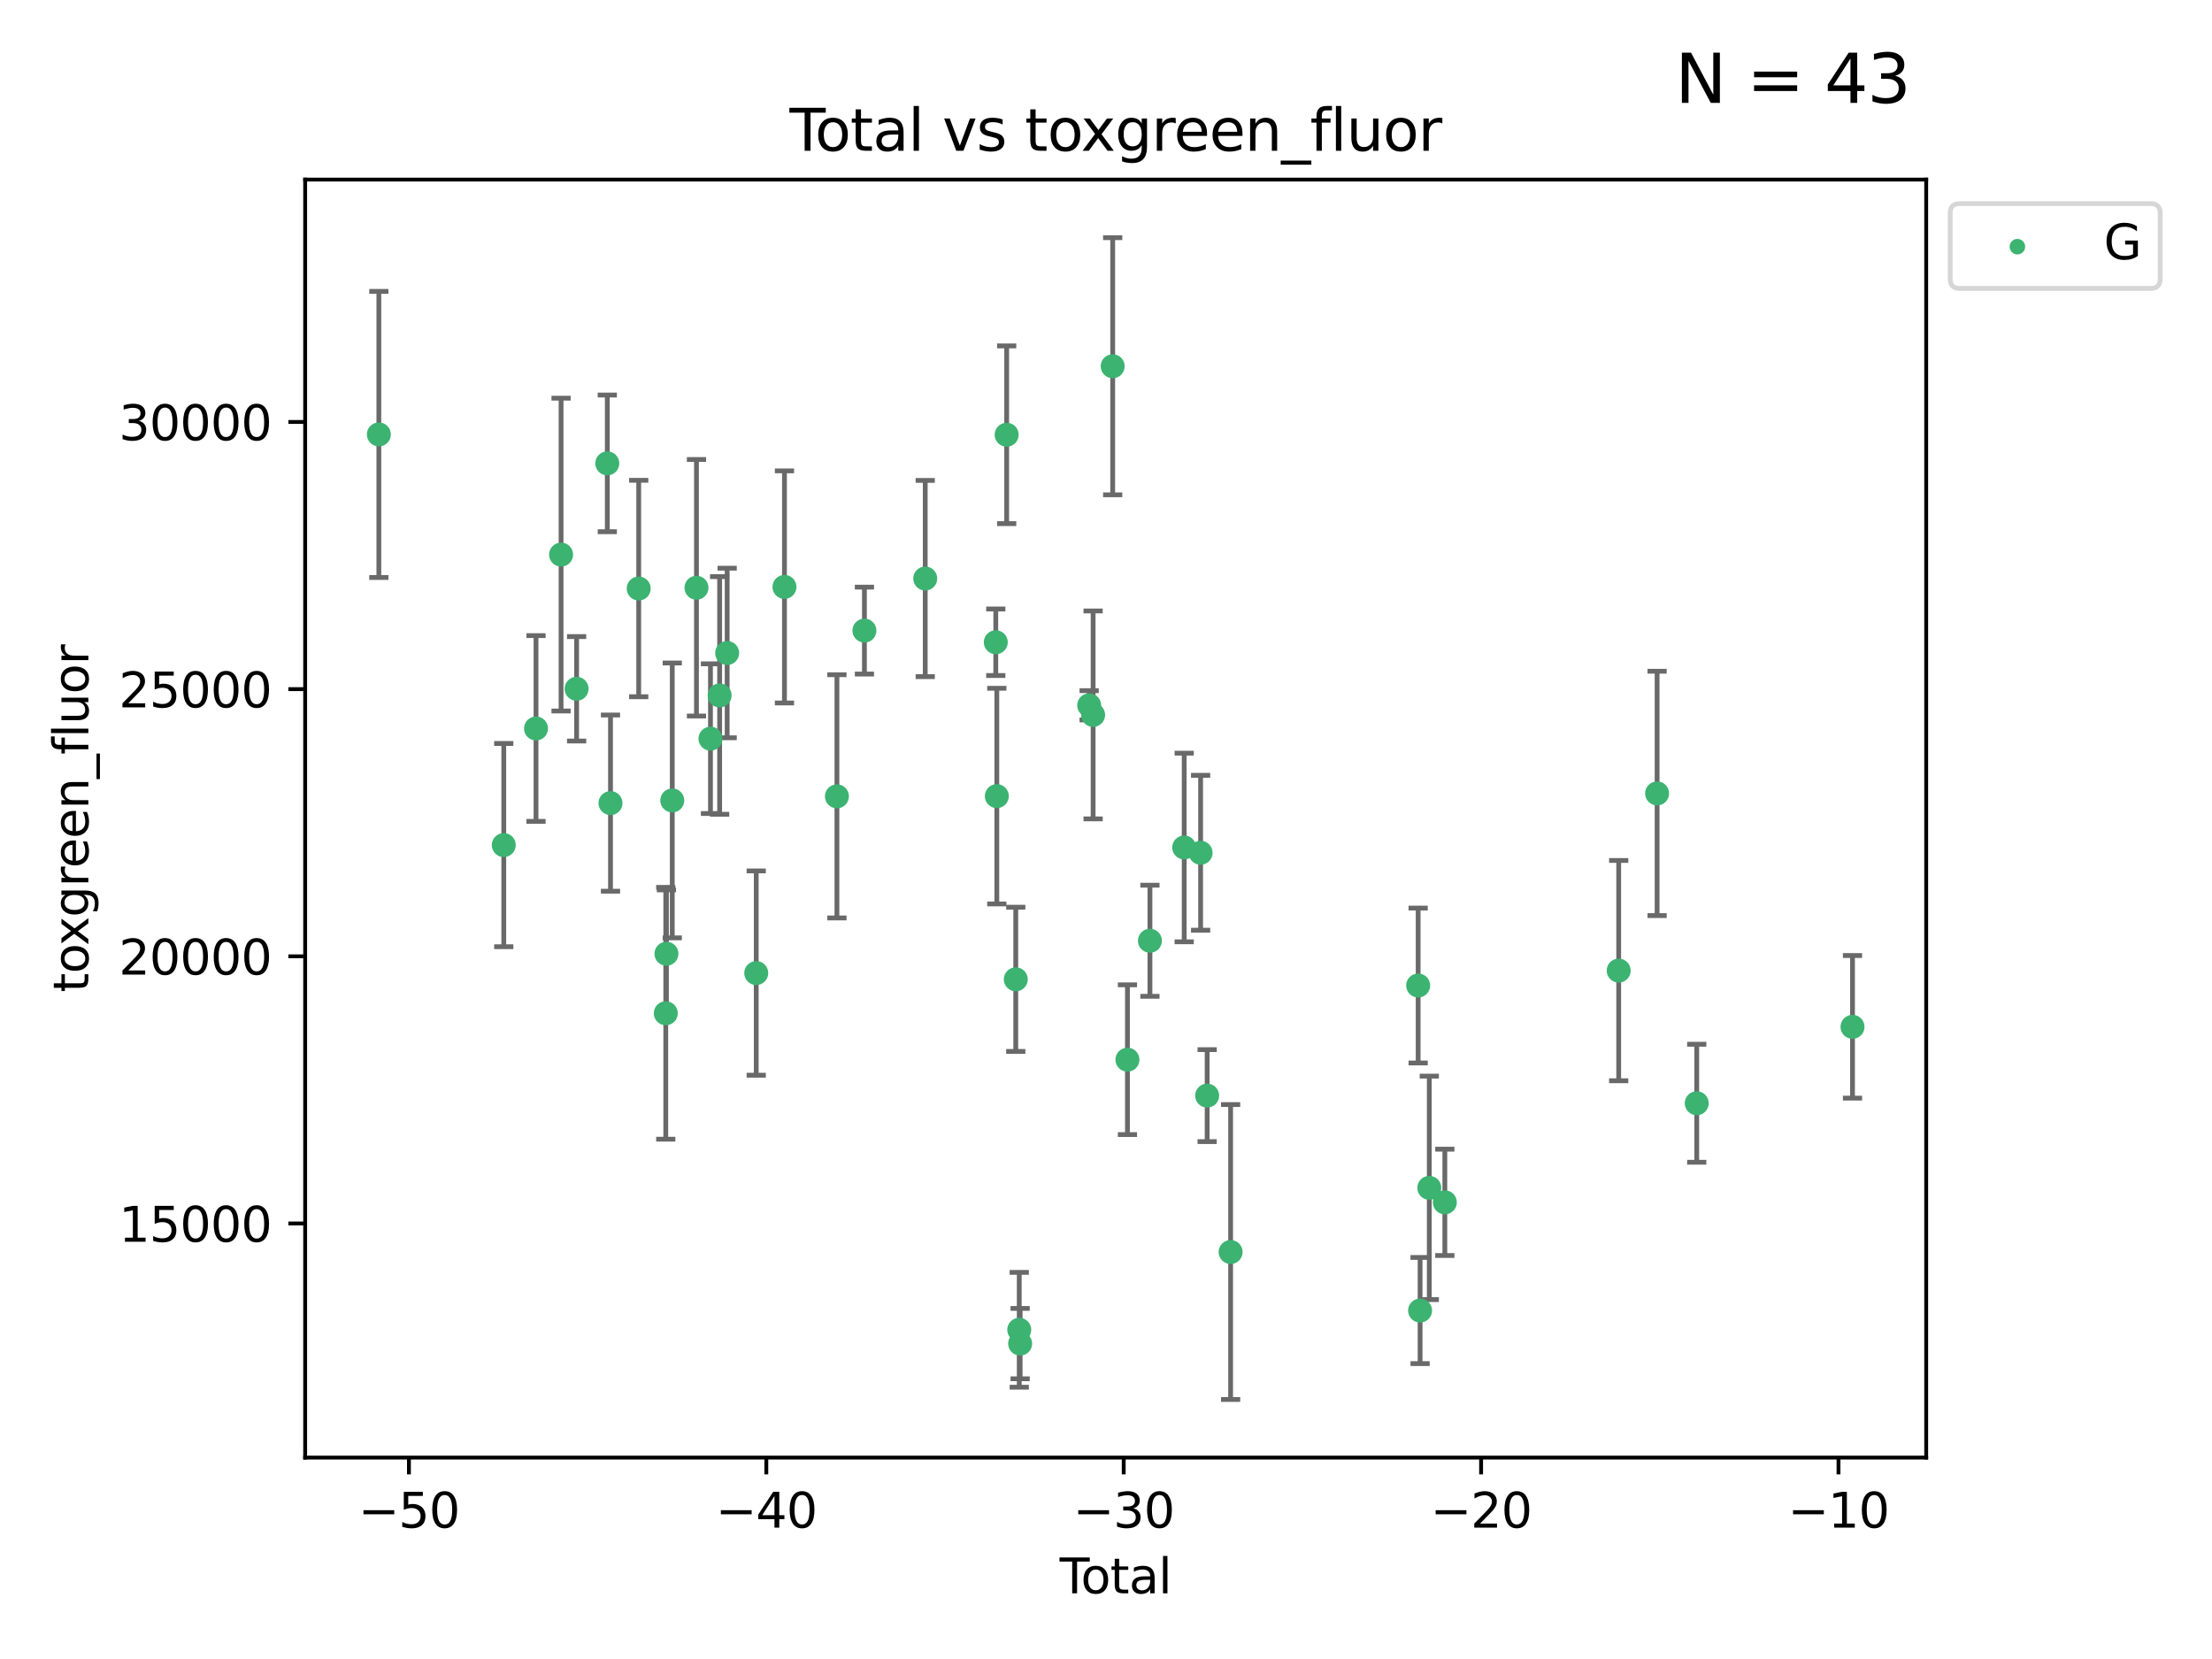 <?xml version="1.0" encoding="utf-8" standalone="no"?>
<!DOCTYPE svg PUBLIC "-//W3C//DTD SVG 1.1//EN"
  "http://www.w3.org/Graphics/SVG/1.1/DTD/svg11.dtd">
<svg xmlns:xlink="http://www.w3.org/1999/xlink" width="460.8pt" height="345.6pt" viewBox="0 0 460.8 345.6" xmlns="http://www.w3.org/2000/svg" version="1.1">
 <defs>
  <style type="text/css">*{stroke-linejoin: round; stroke-linecap: butt}</style>
 </defs>
 <g id="figure_1">
  <g id="patch_1">
   <path d="M 0 345.6 
L 460.8 345.6 
L 460.8 0 
L 0 0 
z
" style="fill: #ffffff"/>
  </g>
  <g id="axes_1">
   <g id="patch_2">
    <path d="M 63.571 303.64 
L 401.26 303.64 
L 401.26 37.411 
L 63.571 37.411 
z
" style="fill: #ffffff"/>
   </g>
   <g id="PathCollection_1">
    <defs>
     <path id="m1af7cd1f20" d="M 0 1.118 
C 0.297 1.118 0.581 1 0.791 0.791 
C 1 0.581 1.118 0.297 1.118 0 
C 1.118 -0.297 1 -0.581 0.791 -0.791 
C 0.581 -1 0.297 -1.118 0 -1.118 
C -0.297 -1.118 -0.581 -1 -0.791 -0.791 
C -1 -0.581 -1.118 -0.297 -1.118 0 
C -1.118 0.297 -1 0.581 -0.791 0.791 
C -0.581 1 -0.297 1.118 0 1.118 
z
" style="stroke: #3cb371"/>
    </defs>
    <g clip-path="url(#p47cd950142)">
     <use xlink:href="#m1af7cd1f20" x="78.921" y="90.499" style="fill: #3cb371; stroke: #3cb371"/>
     <use xlink:href="#m1af7cd1f20" x="104.945" y="176.046" style="fill: #3cb371; stroke: #3cb371"/>
     <use xlink:href="#m1af7cd1f20" x="111.661" y="151.756" style="fill: #3cb371; stroke: #3cb371"/>
     <use xlink:href="#m1af7cd1f20" x="116.882" y="115.534" style="fill: #3cb371; stroke: #3cb371"/>
     <use xlink:href="#m1af7cd1f20" x="120.118" y="143.488" style="fill: #3cb371; stroke: #3cb371"/>
     <use xlink:href="#m1af7cd1f20" x="126.511" y="96.529" style="fill: #3cb371; stroke: #3cb371"/>
     <use xlink:href="#m1af7cd1f20" x="127.177" y="167.302" style="fill: #3cb371; stroke: #3cb371"/>
     <use xlink:href="#m1af7cd1f20" x="133.054" y="122.6" style="fill: #3cb371; stroke: #3cb371"/>
     <use xlink:href="#m1af7cd1f20" x="138.693" y="211.08" style="fill: #3cb371; stroke: #3cb371"/>
     <use xlink:href="#m1af7cd1f20" x="138.83" y="198.682" style="fill: #3cb371; stroke: #3cb371"/>
     <use xlink:href="#m1af7cd1f20" x="140.045" y="166.744" style="fill: #3cb371; stroke: #3cb371"/>
     <use xlink:href="#m1af7cd1f20" x="145.087" y="122.439" style="fill: #3cb371; stroke: #3cb371"/>
     <use xlink:href="#m1af7cd1f20" x="148.005" y="153.878" style="fill: #3cb371; stroke: #3cb371"/>
     <use xlink:href="#m1af7cd1f20" x="149.915" y="144.873" style="fill: #3cb371; stroke: #3cb371"/>
     <use xlink:href="#m1af7cd1f20" x="151.481" y="136.031" style="fill: #3cb371; stroke: #3cb371"/>
     <use xlink:href="#m1af7cd1f20" x="157.537" y="202.706" style="fill: #3cb371; stroke: #3cb371"/>
     <use xlink:href="#m1af7cd1f20" x="163.418" y="122.265" style="fill: #3cb371; stroke: #3cb371"/>
     <use xlink:href="#m1af7cd1f20" x="174.347" y="165.891" style="fill: #3cb371; stroke: #3cb371"/>
     <use xlink:href="#m1af7cd1f20" x="180.076" y="131.364" style="fill: #3cb371; stroke: #3cb371"/>
     <use xlink:href="#m1af7cd1f20" x="192.744" y="120.518" style="fill: #3cb371; stroke: #3cb371"/>
     <use xlink:href="#m1af7cd1f20" x="207.44" y="133.793" style="fill: #3cb371; stroke: #3cb371"/>
     <use xlink:href="#m1af7cd1f20" x="207.655" y="165.847" style="fill: #3cb371; stroke: #3cb371"/>
     <use xlink:href="#m1af7cd1f20" x="209.708" y="90.567" style="fill: #3cb371; stroke: #3cb371"/>
     <use xlink:href="#m1af7cd1f20" x="211.603" y="204.011" style="fill: #3cb371; stroke: #3cb371"/>
     <use xlink:href="#m1af7cd1f20" x="212.327" y="277.019" style="fill: #3cb371; stroke: #3cb371"/>
     <use xlink:href="#m1af7cd1f20" x="212.514" y="279.898" style="fill: #3cb371; stroke: #3cb371"/>
     <use xlink:href="#m1af7cd1f20" x="226.894" y="146.93" style="fill: #3cb371; stroke: #3cb371"/>
     <use xlink:href="#m1af7cd1f20" x="227.715" y="148.929" style="fill: #3cb371; stroke: #3cb371"/>
     <use xlink:href="#m1af7cd1f20" x="231.793" y="76.295" style="fill: #3cb371; stroke: #3cb371"/>
     <use xlink:href="#m1af7cd1f20" x="234.867" y="220.75" style="fill: #3cb371; stroke: #3cb371"/>
     <use xlink:href="#m1af7cd1f20" x="239.552" y="195.975" style="fill: #3cb371; stroke: #3cb371"/>
     <use xlink:href="#m1af7cd1f20" x="246.69" y="176.544" style="fill: #3cb371; stroke: #3cb371"/>
     <use xlink:href="#m1af7cd1f20" x="250.11" y="177.649" style="fill: #3cb371; stroke: #3cb371"/>
     <use xlink:href="#m1af7cd1f20" x="251.47" y="228.238" style="fill: #3cb371; stroke: #3cb371"/>
     <use xlink:href="#m1af7cd1f20" x="256.361" y="260.819" style="fill: #3cb371; stroke: #3cb371"/>
     <use xlink:href="#m1af7cd1f20" x="295.426" y="205.3" style="fill: #3cb371; stroke: #3cb371"/>
     <use xlink:href="#m1af7cd1f20" x="295.83" y="273.008" style="fill: #3cb371; stroke: #3cb371"/>
     <use xlink:href="#m1af7cd1f20" x="297.748" y="247.452" style="fill: #3cb371; stroke: #3cb371"/>
     <use xlink:href="#m1af7cd1f20" x="300.985" y="250.468" style="fill: #3cb371; stroke: #3cb371"/>
     <use xlink:href="#m1af7cd1f20" x="337.204" y="202.195" style="fill: #3cb371; stroke: #3cb371"/>
     <use xlink:href="#m1af7cd1f20" x="345.204" y="165.285" style="fill: #3cb371; stroke: #3cb371"/>
     <use xlink:href="#m1af7cd1f20" x="353.461" y="229.824" style="fill: #3cb371; stroke: #3cb371"/>
     <use xlink:href="#m1af7cd1f20" x="385.911" y="213.907" style="fill: #3cb371; stroke: #3cb371"/>
    </g>
   </g>
   <g id="matplotlib.axis_1">
    <g id="xtick_1">
     <g id="line2d_1">
      <defs>
       <path id="m3479721584" d="M 0 0 
L 0 3.5 
" style="stroke: #000000; stroke-width: 0.8"/>
      </defs>
      <g>
       <use xlink:href="#m3479721584" x="85.187" y="303.64" style="stroke: #000000; stroke-width: 0.8"/>
      </g>
     </g>
     <g id="text_1">
      <!-- −50 -->
      <g transform="translate(74.634 318.238)scale(0.1 -0.1)">
       <defs>
        <path id="DejaVuSans-2212" d="M 678 2272 
L 4684 2272 
L 4684 1741 
L 678 1741 
L 678 2272 
z
" transform="scale(0.016)"/>
        <path id="DejaVuSans-35" d="M 691 4666 
L 3169 4666 
L 3169 4134 
L 1269 4134 
L 1269 2991 
Q 1406 3038 1543 3061 
Q 1681 3084 1819 3084 
Q 2600 3084 3056 2656 
Q 3513 2228 3513 1497 
Q 3513 744 3044 326 
Q 2575 -91 1722 -91 
Q 1428 -91 1123 -41 
Q 819 9 494 109 
L 494 744 
Q 775 591 1075 516 
Q 1375 441 1709 441 
Q 2250 441 2565 725 
Q 2881 1009 2881 1497 
Q 2881 1984 2565 2268 
Q 2250 2553 1709 2553 
Q 1456 2553 1204 2497 
Q 953 2441 691 2322 
L 691 4666 
z
" transform="scale(0.016)"/>
        <path id="DejaVuSans-30" d="M 2034 4250 
Q 1547 4250 1301 3770 
Q 1056 3291 1056 2328 
Q 1056 1369 1301 889 
Q 1547 409 2034 409 
Q 2525 409 2770 889 
Q 3016 1369 3016 2328 
Q 3016 3291 2770 3770 
Q 2525 4250 2034 4250 
z
M 2034 4750 
Q 2819 4750 3233 4129 
Q 3647 3509 3647 2328 
Q 3647 1150 3233 529 
Q 2819 -91 2034 -91 
Q 1250 -91 836 529 
Q 422 1150 422 2328 
Q 422 3509 836 4129 
Q 1250 4750 2034 4750 
z
" transform="scale(0.016)"/>
       </defs>
       <use xlink:href="#DejaVuSans-2212"/>
       <use xlink:href="#DejaVuSans-35" x="83.789"/>
       <use xlink:href="#DejaVuSans-30" x="147.412"/>
      </g>
     </g>
    </g>
    <g id="xtick_2">
     <g id="line2d_2">
      <g>
       <use xlink:href="#m3479721584" x="159.638" y="303.64" style="stroke: #000000; stroke-width: 0.8"/>
      </g>
     </g>
     <g id="text_2">
      <!-- −40 -->
      <g transform="translate(149.086 318.238)scale(0.1 -0.1)">
       <defs>
        <path id="DejaVuSans-34" d="M 2419 4116 
L 825 1625 
L 2419 1625 
L 2419 4116 
z
M 2253 4666 
L 3047 4666 
L 3047 1625 
L 3713 1625 
L 3713 1100 
L 3047 1100 
L 3047 0 
L 2419 0 
L 2419 1100 
L 313 1100 
L 313 1709 
L 2253 4666 
z
" transform="scale(0.016)"/>
       </defs>
       <use xlink:href="#DejaVuSans-2212"/>
       <use xlink:href="#DejaVuSans-34" x="83.789"/>
       <use xlink:href="#DejaVuSans-30" x="147.412"/>
      </g>
     </g>
    </g>
    <g id="xtick_3">
     <g id="line2d_3">
      <g>
       <use xlink:href="#m3479721584" x="234.089" y="303.64" style="stroke: #000000; stroke-width: 0.8"/>
      </g>
     </g>
     <g id="text_3">
      <!-- −30 -->
      <g transform="translate(223.537 318.238)scale(0.1 -0.1)">
       <defs>
        <path id="DejaVuSans-33" d="M 2597 2516 
Q 3050 2419 3304 2112 
Q 3559 1806 3559 1356 
Q 3559 666 3084 287 
Q 2609 -91 1734 -91 
Q 1441 -91 1130 -33 
Q 819 25 488 141 
L 488 750 
Q 750 597 1062 519 
Q 1375 441 1716 441 
Q 2309 441 2620 675 
Q 2931 909 2931 1356 
Q 2931 1769 2642 2001 
Q 2353 2234 1838 2234 
L 1294 2234 
L 1294 2753 
L 1863 2753 
Q 2328 2753 2575 2939 
Q 2822 3125 2822 3475 
Q 2822 3834 2567 4026 
Q 2313 4219 1838 4219 
Q 1578 4219 1281 4162 
Q 984 4106 628 3988 
L 628 4550 
Q 988 4650 1302 4700 
Q 1616 4750 1894 4750 
Q 2613 4750 3031 4423 
Q 3450 4097 3450 3541 
Q 3450 3153 3228 2886 
Q 3006 2619 2597 2516 
z
" transform="scale(0.016)"/>
       </defs>
       <use xlink:href="#DejaVuSans-2212"/>
       <use xlink:href="#DejaVuSans-33" x="83.789"/>
       <use xlink:href="#DejaVuSans-30" x="147.412"/>
      </g>
     </g>
    </g>
    <g id="xtick_4">
     <g id="line2d_4">
      <g>
       <use xlink:href="#m3479721584" x="308.541" y="303.64" style="stroke: #000000; stroke-width: 0.8"/>
      </g>
     </g>
     <g id="text_4">
      <!-- −20 -->
      <g transform="translate(297.988 318.238)scale(0.1 -0.1)">
       <defs>
        <path id="DejaVuSans-32" d="M 1228 531 
L 3431 531 
L 3431 0 
L 469 0 
L 469 531 
Q 828 903 1448 1529 
Q 2069 2156 2228 2338 
Q 2531 2678 2651 2914 
Q 2772 3150 2772 3378 
Q 2772 3750 2511 3984 
Q 2250 4219 1831 4219 
Q 1534 4219 1204 4116 
Q 875 4013 500 3803 
L 500 4441 
Q 881 4594 1212 4672 
Q 1544 4750 1819 4750 
Q 2544 4750 2975 4387 
Q 3406 4025 3406 3419 
Q 3406 3131 3298 2873 
Q 3191 2616 2906 2266 
Q 2828 2175 2409 1742 
Q 1991 1309 1228 531 
z
" transform="scale(0.016)"/>
       </defs>
       <use xlink:href="#DejaVuSans-2212"/>
       <use xlink:href="#DejaVuSans-32" x="83.789"/>
       <use xlink:href="#DejaVuSans-30" x="147.412"/>
      </g>
     </g>
    </g>
    <g id="xtick_5">
     <g id="line2d_5">
      <g>
       <use xlink:href="#m3479721584" x="382.992" y="303.64" style="stroke: #000000; stroke-width: 0.8"/>
      </g>
     </g>
     <g id="text_5">
      <!-- −10 -->
      <g transform="translate(372.44 318.238)scale(0.1 -0.1)">
       <defs>
        <path id="DejaVuSans-31" d="M 794 531 
L 1825 531 
L 1825 4091 
L 703 3866 
L 703 4441 
L 1819 4666 
L 2450 4666 
L 2450 531 
L 3481 531 
L 3481 0 
L 794 0 
L 794 531 
z
" transform="scale(0.016)"/>
       </defs>
       <use xlink:href="#DejaVuSans-2212"/>
       <use xlink:href="#DejaVuSans-31" x="83.789"/>
       <use xlink:href="#DejaVuSans-30" x="147.412"/>
      </g>
     </g>
    </g>
    <g id="text_6">
     <!-- Total -->
     <g transform="translate(220.739 331.917)scale(0.1 -0.1)">
      <defs>
       <path id="DejaVuSans-54" d="M -19 4666 
L 3928 4666 
L 3928 4134 
L 2272 4134 
L 2272 0 
L 1638 0 
L 1638 4134 
L -19 4134 
L -19 4666 
z
" transform="scale(0.016)"/>
       <path id="DejaVuSans-6f" d="M 1959 3097 
Q 1497 3097 1228 2736 
Q 959 2375 959 1747 
Q 959 1119 1226 758 
Q 1494 397 1959 397 
Q 2419 397 2687 759 
Q 2956 1122 2956 1747 
Q 2956 2369 2687 2733 
Q 2419 3097 1959 3097 
z
M 1959 3584 
Q 2709 3584 3137 3096 
Q 3566 2609 3566 1747 
Q 3566 888 3137 398 
Q 2709 -91 1959 -91 
Q 1206 -91 779 398 
Q 353 888 353 1747 
Q 353 2609 779 3096 
Q 1206 3584 1959 3584 
z
" transform="scale(0.016)"/>
       <path id="DejaVuSans-74" d="M 1172 4494 
L 1172 3500 
L 2356 3500 
L 2356 3053 
L 1172 3053 
L 1172 1153 
Q 1172 725 1289 603 
Q 1406 481 1766 481 
L 2356 481 
L 2356 0 
L 1766 0 
Q 1100 0 847 248 
Q 594 497 594 1153 
L 594 3053 
L 172 3053 
L 172 3500 
L 594 3500 
L 594 4494 
L 1172 4494 
z
" transform="scale(0.016)"/>
       <path id="DejaVuSans-61" d="M 2194 1759 
Q 1497 1759 1228 1600 
Q 959 1441 959 1056 
Q 959 750 1161 570 
Q 1363 391 1709 391 
Q 2188 391 2477 730 
Q 2766 1069 2766 1631 
L 2766 1759 
L 2194 1759 
z
M 3341 1997 
L 3341 0 
L 2766 0 
L 2766 531 
Q 2569 213 2275 61 
Q 1981 -91 1556 -91 
Q 1019 -91 701 211 
Q 384 513 384 1019 
Q 384 1609 779 1909 
Q 1175 2209 1959 2209 
L 2766 2209 
L 2766 2266 
Q 2766 2663 2505 2880 
Q 2244 3097 1772 3097 
Q 1472 3097 1187 3025 
Q 903 2953 641 2809 
L 641 3341 
Q 956 3463 1253 3523 
Q 1550 3584 1831 3584 
Q 2591 3584 2966 3190 
Q 3341 2797 3341 1997 
z
" transform="scale(0.016)"/>
       <path id="DejaVuSans-6c" d="M 603 4863 
L 1178 4863 
L 1178 0 
L 603 0 
L 603 4863 
z
" transform="scale(0.016)"/>
      </defs>
      <use xlink:href="#DejaVuSans-54"/>
      <use xlink:href="#DejaVuSans-6f" x="44.084"/>
      <use xlink:href="#DejaVuSans-74" x="105.266"/>
      <use xlink:href="#DejaVuSans-61" x="144.475"/>
      <use xlink:href="#DejaVuSans-6c" x="205.754"/>
     </g>
    </g>
   </g>
   <g id="matplotlib.axis_2">
    <g id="ytick_1">
     <g id="line2d_6">
      <defs>
       <path id="m1f155cb39f" d="M 0 0 
L -3.5 0 
" style="stroke: #000000; stroke-width: 0.8"/>
      </defs>
      <g>
       <use xlink:href="#m1f155cb39f" x="63.571" y="254.874" style="stroke: #000000; stroke-width: 0.8"/>
      </g>
     </g>
     <g id="text_7">
      <!-- 15000 -->
      <g transform="translate(24.759 258.674)scale(0.1 -0.1)">
       <use xlink:href="#DejaVuSans-31"/>
       <use xlink:href="#DejaVuSans-35" x="63.623"/>
       <use xlink:href="#DejaVuSans-30" x="127.246"/>
       <use xlink:href="#DejaVuSans-30" x="190.869"/>
       <use xlink:href="#DejaVuSans-30" x="254.492"/>
      </g>
     </g>
    </g>
    <g id="ytick_2">
     <g id="line2d_7">
      <g>
       <use xlink:href="#m1f155cb39f" x="63.571" y="199.218" style="stroke: #000000; stroke-width: 0.8"/>
      </g>
     </g>
     <g id="text_8">
      <!-- 20000 -->
      <g transform="translate(24.759 203.017)scale(0.1 -0.1)">
       <use xlink:href="#DejaVuSans-32"/>
       <use xlink:href="#DejaVuSans-30" x="63.623"/>
       <use xlink:href="#DejaVuSans-30" x="127.246"/>
       <use xlink:href="#DejaVuSans-30" x="190.869"/>
       <use xlink:href="#DejaVuSans-30" x="254.492"/>
      </g>
     </g>
    </g>
    <g id="ytick_3">
     <g id="line2d_8">
      <g>
       <use xlink:href="#m1f155cb39f" x="63.571" y="143.561" style="stroke: #000000; stroke-width: 0.8"/>
      </g>
     </g>
     <g id="text_9">
      <!-- 25000 -->
      <g transform="translate(24.759 147.36)scale(0.1 -0.1)">
       <use xlink:href="#DejaVuSans-32"/>
       <use xlink:href="#DejaVuSans-35" x="63.623"/>
       <use xlink:href="#DejaVuSans-30" x="127.246"/>
       <use xlink:href="#DejaVuSans-30" x="190.869"/>
       <use xlink:href="#DejaVuSans-30" x="254.492"/>
      </g>
     </g>
    </g>
    <g id="ytick_4">
     <g id="line2d_9">
      <g>
       <use xlink:href="#m1f155cb39f" x="63.571" y="87.904" style="stroke: #000000; stroke-width: 0.8"/>
      </g>
     </g>
     <g id="text_10">
      <!-- 30000 -->
      <g transform="translate(24.759 91.703)scale(0.1 -0.1)">
       <use xlink:href="#DejaVuSans-33"/>
       <use xlink:href="#DejaVuSans-30" x="63.623"/>
       <use xlink:href="#DejaVuSans-30" x="127.246"/>
       <use xlink:href="#DejaVuSans-30" x="190.869"/>
       <use xlink:href="#DejaVuSans-30" x="254.492"/>
      </g>
     </g>
    </g>
    <g id="text_11">
     <!-- toxgreen_fluor -->
     <g transform="translate(18.401 206.72)rotate(-90)scale(0.1 -0.1)">
      <defs>
       <path id="DejaVuSans-78" d="M 3513 3500 
L 2247 1797 
L 3578 0 
L 2900 0 
L 1881 1375 
L 863 0 
L 184 0 
L 1544 1831 
L 300 3500 
L 978 3500 
L 1906 2253 
L 2834 3500 
L 3513 3500 
z
" transform="scale(0.016)"/>
       <path id="DejaVuSans-67" d="M 2906 1791 
Q 2906 2416 2648 2759 
Q 2391 3103 1925 3103 
Q 1463 3103 1205 2759 
Q 947 2416 947 1791 
Q 947 1169 1205 825 
Q 1463 481 1925 481 
Q 2391 481 2648 825 
Q 2906 1169 2906 1791 
z
M 3481 434 
Q 3481 -459 3084 -895 
Q 2688 -1331 1869 -1331 
Q 1566 -1331 1297 -1286 
Q 1028 -1241 775 -1147 
L 775 -588 
Q 1028 -725 1275 -790 
Q 1522 -856 1778 -856 
Q 2344 -856 2625 -561 
Q 2906 -266 2906 331 
L 2906 616 
Q 2728 306 2450 153 
Q 2172 0 1784 0 
Q 1141 0 747 490 
Q 353 981 353 1791 
Q 353 2603 747 3093 
Q 1141 3584 1784 3584 
Q 2172 3584 2450 3431 
Q 2728 3278 2906 2969 
L 2906 3500 
L 3481 3500 
L 3481 434 
z
" transform="scale(0.016)"/>
       <path id="DejaVuSans-72" d="M 2631 2963 
Q 2534 3019 2420 3045 
Q 2306 3072 2169 3072 
Q 1681 3072 1420 2755 
Q 1159 2438 1159 1844 
L 1159 0 
L 581 0 
L 581 3500 
L 1159 3500 
L 1159 2956 
Q 1341 3275 1631 3429 
Q 1922 3584 2338 3584 
Q 2397 3584 2469 3576 
Q 2541 3569 2628 3553 
L 2631 2963 
z
" transform="scale(0.016)"/>
       <path id="DejaVuSans-65" d="M 3597 1894 
L 3597 1613 
L 953 1613 
Q 991 1019 1311 708 
Q 1631 397 2203 397 
Q 2534 397 2845 478 
Q 3156 559 3463 722 
L 3463 178 
Q 3153 47 2828 -22 
Q 2503 -91 2169 -91 
Q 1331 -91 842 396 
Q 353 884 353 1716 
Q 353 2575 817 3079 
Q 1281 3584 2069 3584 
Q 2775 3584 3186 3129 
Q 3597 2675 3597 1894 
z
M 3022 2063 
Q 3016 2534 2758 2815 
Q 2500 3097 2075 3097 
Q 1594 3097 1305 2825 
Q 1016 2553 972 2059 
L 3022 2063 
z
" transform="scale(0.016)"/>
       <path id="DejaVuSans-6e" d="M 3513 2113 
L 3513 0 
L 2938 0 
L 2938 2094 
Q 2938 2591 2744 2837 
Q 2550 3084 2163 3084 
Q 1697 3084 1428 2787 
Q 1159 2491 1159 1978 
L 1159 0 
L 581 0 
L 581 3500 
L 1159 3500 
L 1159 2956 
Q 1366 3272 1645 3428 
Q 1925 3584 2291 3584 
Q 2894 3584 3203 3211 
Q 3513 2838 3513 2113 
z
" transform="scale(0.016)"/>
       <path id="DejaVuSans-5f" d="M 3263 -1063 
L 3263 -1509 
L -63 -1509 
L -63 -1063 
L 3263 -1063 
z
" transform="scale(0.016)"/>
       <path id="DejaVuSans-66" d="M 2375 4863 
L 2375 4384 
L 1825 4384 
Q 1516 4384 1395 4259 
Q 1275 4134 1275 3809 
L 1275 3500 
L 2222 3500 
L 2222 3053 
L 1275 3053 
L 1275 0 
L 697 0 
L 697 3053 
L 147 3053 
L 147 3500 
L 697 3500 
L 697 3744 
Q 697 4328 969 4595 
Q 1241 4863 1831 4863 
L 2375 4863 
z
" transform="scale(0.016)"/>
       <path id="DejaVuSans-75" d="M 544 1381 
L 544 3500 
L 1119 3500 
L 1119 1403 
Q 1119 906 1312 657 
Q 1506 409 1894 409 
Q 2359 409 2629 706 
Q 2900 1003 2900 1516 
L 2900 3500 
L 3475 3500 
L 3475 0 
L 2900 0 
L 2900 538 
Q 2691 219 2414 64 
Q 2138 -91 1772 -91 
Q 1169 -91 856 284 
Q 544 659 544 1381 
z
M 1991 3584 
L 1991 3584 
z
" transform="scale(0.016)"/>
      </defs>
      <use xlink:href="#DejaVuSans-74"/>
      <use xlink:href="#DejaVuSans-6f" x="39.209"/>
      <use xlink:href="#DejaVuSans-78" x="97.266"/>
      <use xlink:href="#DejaVuSans-67" x="156.445"/>
      <use xlink:href="#DejaVuSans-72" x="219.922"/>
      <use xlink:href="#DejaVuSans-65" x="258.785"/>
      <use xlink:href="#DejaVuSans-65" x="320.309"/>
      <use xlink:href="#DejaVuSans-6e" x="381.832"/>
      <use xlink:href="#DejaVuSans-5f" x="445.211"/>
      <use xlink:href="#DejaVuSans-66" x="495.211"/>
      <use xlink:href="#DejaVuSans-6c" x="530.416"/>
      <use xlink:href="#DejaVuSans-75" x="558.199"/>
      <use xlink:href="#DejaVuSans-6f" x="621.578"/>
      <use xlink:href="#DejaVuSans-72" x="682.76"/>
     </g>
    </g>
   </g>
   <g id="LineCollection_1">
    <path d="M 78.921 120.298 
L 78.921 60.7 
" clip-path="url(#p47cd950142)" style="fill: none; stroke: #696969"/>
    <path d="M 104.945 197.214 
L 104.945 154.877 
" clip-path="url(#p47cd950142)" style="fill: none; stroke: #696969"/>
    <path d="M 111.661 171.102 
L 111.661 132.41 
" clip-path="url(#p47cd950142)" style="fill: none; stroke: #696969"/>
    <path d="M 116.882 148.115 
L 116.882 82.953 
" clip-path="url(#p47cd950142)" style="fill: none; stroke: #696969"/>
    <path d="M 120.118 154.366 
L 120.118 132.61 
" clip-path="url(#p47cd950142)" style="fill: none; stroke: #696969"/>
    <path d="M 126.511 110.764 
L 126.511 82.294 
" clip-path="url(#p47cd950142)" style="fill: none; stroke: #696969"/>
    <path d="M 127.177 185.656 
L 127.177 148.949 
" clip-path="url(#p47cd950142)" style="fill: none; stroke: #696969"/>
    <path d="M 133.054 145.144 
L 133.054 100.057 
" clip-path="url(#p47cd950142)" style="fill: none; stroke: #696969"/>
    <path d="M 138.693 237.31 
L 138.693 184.851 
" clip-path="url(#p47cd950142)" style="fill: none; stroke: #696969"/>
    <path d="M 138.83 211.982 
L 138.83 185.383 
" clip-path="url(#p47cd950142)" style="fill: none; stroke: #696969"/>
    <path d="M 140.045 195.374 
L 140.045 138.113 
" clip-path="url(#p47cd950142)" style="fill: none; stroke: #696969"/>
    <path d="M 145.087 149.16 
L 145.087 95.718 
" clip-path="url(#p47cd950142)" style="fill: none; stroke: #696969"/>
    <path d="M 148.005 169.467 
L 148.005 138.289 
" clip-path="url(#p47cd950142)" style="fill: none; stroke: #696969"/>
    <path d="M 149.915 169.632 
L 149.915 120.114 
" clip-path="url(#p47cd950142)" style="fill: none; stroke: #696969"/>
    <path d="M 151.481 153.696 
L 151.481 118.366 
" clip-path="url(#p47cd950142)" style="fill: none; stroke: #696969"/>
    <path d="M 157.537 223.985 
L 157.537 181.427 
" clip-path="url(#p47cd950142)" style="fill: none; stroke: #696969"/>
    <path d="M 163.418 146.442 
L 163.418 98.088 
" clip-path="url(#p47cd950142)" style="fill: none; stroke: #696969"/>
    <path d="M 174.347 191.228 
L 174.347 140.553 
" clip-path="url(#p47cd950142)" style="fill: none; stroke: #696969"/>
    <path d="M 180.076 140.416 
L 180.076 122.311 
" clip-path="url(#p47cd950142)" style="fill: none; stroke: #696969"/>
    <path d="M 192.744 140.954 
L 192.744 100.081 
" clip-path="url(#p47cd950142)" style="fill: none; stroke: #696969"/>
    <path d="M 207.44 140.724 
L 207.44 126.862 
" clip-path="url(#p47cd950142)" style="fill: none; stroke: #696969"/>
    <path d="M 207.655 188.31 
L 207.655 143.384 
" clip-path="url(#p47cd950142)" style="fill: none; stroke: #696969"/>
    <path d="M 209.708 109.079 
L 209.708 72.056 
" clip-path="url(#p47cd950142)" style="fill: none; stroke: #696969"/>
    <path d="M 211.603 219.032 
L 211.603 188.991 
" clip-path="url(#p47cd950142)" style="fill: none; stroke: #696969"/>
    <path d="M 212.327 288.979 
L 212.327 265.059 
" clip-path="url(#p47cd950142)" style="fill: none; stroke: #696969"/>
    <path d="M 212.514 287.227 
L 212.514 272.57 
" clip-path="url(#p47cd950142)" style="fill: none; stroke: #696969"/>
    <path d="M 226.894 149.983 
L 226.894 143.877 
" clip-path="url(#p47cd950142)" style="fill: none; stroke: #696969"/>
    <path d="M 227.715 170.585 
L 227.715 127.273 
" clip-path="url(#p47cd950142)" style="fill: none; stroke: #696969"/>
    <path d="M 231.793 103.078 
L 231.793 49.513 
" clip-path="url(#p47cd950142)" style="fill: none; stroke: #696969"/>
    <path d="M 234.867 236.35 
L 234.867 205.15 
" clip-path="url(#p47cd950142)" style="fill: none; stroke: #696969"/>
    <path d="M 239.552 207.55 
L 239.552 184.399 
" clip-path="url(#p47cd950142)" style="fill: none; stroke: #696969"/>
    <path d="M 246.69 196.193 
L 246.69 156.895 
" clip-path="url(#p47cd950142)" style="fill: none; stroke: #696969"/>
    <path d="M 250.11 193.784 
L 250.11 161.515 
" clip-path="url(#p47cd950142)" style="fill: none; stroke: #696969"/>
    <path d="M 251.47 237.813 
L 251.47 218.662 
" clip-path="url(#p47cd950142)" style="fill: none; stroke: #696969"/>
    <path d="M 256.361 291.539 
L 256.361 230.099 
" clip-path="url(#p47cd950142)" style="fill: none; stroke: #696969"/>
    <path d="M 295.426 221.435 
L 295.426 189.165 
" clip-path="url(#p47cd950142)" style="fill: none; stroke: #696969"/>
    <path d="M 295.83 284.063 
L 295.83 261.953 
" clip-path="url(#p47cd950142)" style="fill: none; stroke: #696969"/>
    <path d="M 297.748 270.727 
L 297.748 224.177 
" clip-path="url(#p47cd950142)" style="fill: none; stroke: #696969"/>
    <path d="M 300.985 261.542 
L 300.985 239.394 
" clip-path="url(#p47cd950142)" style="fill: none; stroke: #696969"/>
    <path d="M 337.204 225.141 
L 337.204 179.248 
" clip-path="url(#p47cd950142)" style="fill: none; stroke: #696969"/>
    <path d="M 345.204 190.736 
L 345.204 139.833 
" clip-path="url(#p47cd950142)" style="fill: none; stroke: #696969"/>
    <path d="M 353.461 242.116 
L 353.461 217.533 
" clip-path="url(#p47cd950142)" style="fill: none; stroke: #696969"/>
    <path d="M 385.911 228.762 
L 385.911 199.052 
" clip-path="url(#p47cd950142)" style="fill: none; stroke: #696969"/>
   </g>
   <g id="line2d_10">
    <defs>
     <path id="m9d3ef2c26e" d="M 2 0 
L -2 -0 
" style="stroke: #696969"/>
    </defs>
    <g clip-path="url(#p47cd950142)">
     <use xlink:href="#m9d3ef2c26e" x="78.921" y="120.298" style="fill: #696969; stroke: #696969"/>
     <use xlink:href="#m9d3ef2c26e" x="104.945" y="197.214" style="fill: #696969; stroke: #696969"/>
     <use xlink:href="#m9d3ef2c26e" x="111.661" y="171.102" style="fill: #696969; stroke: #696969"/>
     <use xlink:href="#m9d3ef2c26e" x="116.882" y="148.115" style="fill: #696969; stroke: #696969"/>
     <use xlink:href="#m9d3ef2c26e" x="120.118" y="154.366" style="fill: #696969; stroke: #696969"/>
     <use xlink:href="#m9d3ef2c26e" x="126.511" y="110.764" style="fill: #696969; stroke: #696969"/>
     <use xlink:href="#m9d3ef2c26e" x="127.177" y="185.656" style="fill: #696969; stroke: #696969"/>
     <use xlink:href="#m9d3ef2c26e" x="133.054" y="145.144" style="fill: #696969; stroke: #696969"/>
     <use xlink:href="#m9d3ef2c26e" x="138.693" y="237.31" style="fill: #696969; stroke: #696969"/>
     <use xlink:href="#m9d3ef2c26e" x="138.83" y="211.982" style="fill: #696969; stroke: #696969"/>
     <use xlink:href="#m9d3ef2c26e" x="140.045" y="195.374" style="fill: #696969; stroke: #696969"/>
     <use xlink:href="#m9d3ef2c26e" x="145.087" y="149.16" style="fill: #696969; stroke: #696969"/>
     <use xlink:href="#m9d3ef2c26e" x="148.005" y="169.467" style="fill: #696969; stroke: #696969"/>
     <use xlink:href="#m9d3ef2c26e" x="149.915" y="169.632" style="fill: #696969; stroke: #696969"/>
     <use xlink:href="#m9d3ef2c26e" x="151.481" y="153.696" style="fill: #696969; stroke: #696969"/>
     <use xlink:href="#m9d3ef2c26e" x="157.537" y="223.985" style="fill: #696969; stroke: #696969"/>
     <use xlink:href="#m9d3ef2c26e" x="163.418" y="146.442" style="fill: #696969; stroke: #696969"/>
     <use xlink:href="#m9d3ef2c26e" x="174.347" y="191.228" style="fill: #696969; stroke: #696969"/>
     <use xlink:href="#m9d3ef2c26e" x="180.076" y="140.416" style="fill: #696969; stroke: #696969"/>
     <use xlink:href="#m9d3ef2c26e" x="192.744" y="140.954" style="fill: #696969; stroke: #696969"/>
     <use xlink:href="#m9d3ef2c26e" x="207.44" y="140.724" style="fill: #696969; stroke: #696969"/>
     <use xlink:href="#m9d3ef2c26e" x="207.655" y="188.31" style="fill: #696969; stroke: #696969"/>
     <use xlink:href="#m9d3ef2c26e" x="209.708" y="109.079" style="fill: #696969; stroke: #696969"/>
     <use xlink:href="#m9d3ef2c26e" x="211.603" y="219.032" style="fill: #696969; stroke: #696969"/>
     <use xlink:href="#m9d3ef2c26e" x="212.327" y="288.979" style="fill: #696969; stroke: #696969"/>
     <use xlink:href="#m9d3ef2c26e" x="212.514" y="287.227" style="fill: #696969; stroke: #696969"/>
     <use xlink:href="#m9d3ef2c26e" x="226.894" y="149.983" style="fill: #696969; stroke: #696969"/>
     <use xlink:href="#m9d3ef2c26e" x="227.715" y="170.585" style="fill: #696969; stroke: #696969"/>
     <use xlink:href="#m9d3ef2c26e" x="231.793" y="103.078" style="fill: #696969; stroke: #696969"/>
     <use xlink:href="#m9d3ef2c26e" x="234.867" y="236.35" style="fill: #696969; stroke: #696969"/>
     <use xlink:href="#m9d3ef2c26e" x="239.552" y="207.55" style="fill: #696969; stroke: #696969"/>
     <use xlink:href="#m9d3ef2c26e" x="246.69" y="196.193" style="fill: #696969; stroke: #696969"/>
     <use xlink:href="#m9d3ef2c26e" x="250.11" y="193.784" style="fill: #696969; stroke: #696969"/>
     <use xlink:href="#m9d3ef2c26e" x="251.47" y="237.813" style="fill: #696969; stroke: #696969"/>
     <use xlink:href="#m9d3ef2c26e" x="256.361" y="291.539" style="fill: #696969; stroke: #696969"/>
     <use xlink:href="#m9d3ef2c26e" x="295.426" y="221.435" style="fill: #696969; stroke: #696969"/>
     <use xlink:href="#m9d3ef2c26e" x="295.83" y="284.063" style="fill: #696969; stroke: #696969"/>
     <use xlink:href="#m9d3ef2c26e" x="297.748" y="270.727" style="fill: #696969; stroke: #696969"/>
     <use xlink:href="#m9d3ef2c26e" x="300.985" y="261.542" style="fill: #696969; stroke: #696969"/>
     <use xlink:href="#m9d3ef2c26e" x="337.204" y="225.141" style="fill: #696969; stroke: #696969"/>
     <use xlink:href="#m9d3ef2c26e" x="345.204" y="190.736" style="fill: #696969; stroke: #696969"/>
     <use xlink:href="#m9d3ef2c26e" x="353.461" y="242.116" style="fill: #696969; stroke: #696969"/>
     <use xlink:href="#m9d3ef2c26e" x="385.911" y="228.762" style="fill: #696969; stroke: #696969"/>
    </g>
   </g>
   <g id="line2d_11">
    <g clip-path="url(#p47cd950142)">
     <use xlink:href="#m9d3ef2c26e" x="78.921" y="60.7" style="fill: #696969; stroke: #696969"/>
     <use xlink:href="#m9d3ef2c26e" x="104.945" y="154.877" style="fill: #696969; stroke: #696969"/>
     <use xlink:href="#m9d3ef2c26e" x="111.661" y="132.41" style="fill: #696969; stroke: #696969"/>
     <use xlink:href="#m9d3ef2c26e" x="116.882" y="82.953" style="fill: #696969; stroke: #696969"/>
     <use xlink:href="#m9d3ef2c26e" x="120.118" y="132.61" style="fill: #696969; stroke: #696969"/>
     <use xlink:href="#m9d3ef2c26e" x="126.511" y="82.294" style="fill: #696969; stroke: #696969"/>
     <use xlink:href="#m9d3ef2c26e" x="127.177" y="148.949" style="fill: #696969; stroke: #696969"/>
     <use xlink:href="#m9d3ef2c26e" x="133.054" y="100.057" style="fill: #696969; stroke: #696969"/>
     <use xlink:href="#m9d3ef2c26e" x="138.693" y="184.851" style="fill: #696969; stroke: #696969"/>
     <use xlink:href="#m9d3ef2c26e" x="138.83" y="185.383" style="fill: #696969; stroke: #696969"/>
     <use xlink:href="#m9d3ef2c26e" x="140.045" y="138.113" style="fill: #696969; stroke: #696969"/>
     <use xlink:href="#m9d3ef2c26e" x="145.087" y="95.718" style="fill: #696969; stroke: #696969"/>
     <use xlink:href="#m9d3ef2c26e" x="148.005" y="138.289" style="fill: #696969; stroke: #696969"/>
     <use xlink:href="#m9d3ef2c26e" x="149.915" y="120.114" style="fill: #696969; stroke: #696969"/>
     <use xlink:href="#m9d3ef2c26e" x="151.481" y="118.366" style="fill: #696969; stroke: #696969"/>
     <use xlink:href="#m9d3ef2c26e" x="157.537" y="181.427" style="fill: #696969; stroke: #696969"/>
     <use xlink:href="#m9d3ef2c26e" x="163.418" y="98.088" style="fill: #696969; stroke: #696969"/>
     <use xlink:href="#m9d3ef2c26e" x="174.347" y="140.553" style="fill: #696969; stroke: #696969"/>
     <use xlink:href="#m9d3ef2c26e" x="180.076" y="122.311" style="fill: #696969; stroke: #696969"/>
     <use xlink:href="#m9d3ef2c26e" x="192.744" y="100.081" style="fill: #696969; stroke: #696969"/>
     <use xlink:href="#m9d3ef2c26e" x="207.44" y="126.862" style="fill: #696969; stroke: #696969"/>
     <use xlink:href="#m9d3ef2c26e" x="207.655" y="143.384" style="fill: #696969; stroke: #696969"/>
     <use xlink:href="#m9d3ef2c26e" x="209.708" y="72.056" style="fill: #696969; stroke: #696969"/>
     <use xlink:href="#m9d3ef2c26e" x="211.603" y="188.991" style="fill: #696969; stroke: #696969"/>
     <use xlink:href="#m9d3ef2c26e" x="212.327" y="265.059" style="fill: #696969; stroke: #696969"/>
     <use xlink:href="#m9d3ef2c26e" x="212.514" y="272.57" style="fill: #696969; stroke: #696969"/>
     <use xlink:href="#m9d3ef2c26e" x="226.894" y="143.877" style="fill: #696969; stroke: #696969"/>
     <use xlink:href="#m9d3ef2c26e" x="227.715" y="127.273" style="fill: #696969; stroke: #696969"/>
     <use xlink:href="#m9d3ef2c26e" x="231.793" y="49.513" style="fill: #696969; stroke: #696969"/>
     <use xlink:href="#m9d3ef2c26e" x="234.867" y="205.15" style="fill: #696969; stroke: #696969"/>
     <use xlink:href="#m9d3ef2c26e" x="239.552" y="184.399" style="fill: #696969; stroke: #696969"/>
     <use xlink:href="#m9d3ef2c26e" x="246.69" y="156.895" style="fill: #696969; stroke: #696969"/>
     <use xlink:href="#m9d3ef2c26e" x="250.11" y="161.515" style="fill: #696969; stroke: #696969"/>
     <use xlink:href="#m9d3ef2c26e" x="251.47" y="218.662" style="fill: #696969; stroke: #696969"/>
     <use xlink:href="#m9d3ef2c26e" x="256.361" y="230.099" style="fill: #696969; stroke: #696969"/>
     <use xlink:href="#m9d3ef2c26e" x="295.426" y="189.165" style="fill: #696969; stroke: #696969"/>
     <use xlink:href="#m9d3ef2c26e" x="295.83" y="261.953" style="fill: #696969; stroke: #696969"/>
     <use xlink:href="#m9d3ef2c26e" x="297.748" y="224.177" style="fill: #696969; stroke: #696969"/>
     <use xlink:href="#m9d3ef2c26e" x="300.985" y="239.394" style="fill: #696969; stroke: #696969"/>
     <use xlink:href="#m9d3ef2c26e" x="337.204" y="179.248" style="fill: #696969; stroke: #696969"/>
     <use xlink:href="#m9d3ef2c26e" x="345.204" y="139.833" style="fill: #696969; stroke: #696969"/>
     <use xlink:href="#m9d3ef2c26e" x="353.461" y="217.533" style="fill: #696969; stroke: #696969"/>
     <use xlink:href="#m9d3ef2c26e" x="385.911" y="199.052" style="fill: #696969; stroke: #696969"/>
    </g>
   </g>
   <g id="line2d_12">
    <defs>
     <path id="ma68b8ebd80" d="M 0 2 
C 0.53 2 1.039 1.789 1.414 1.414 
C 1.789 1.039 2 0.53 2 0 
C 2 -0.53 1.789 -1.039 1.414 -1.414 
C 1.039 -1.789 0.53 -2 0 -2 
C -0.53 -2 -1.039 -1.789 -1.414 -1.414 
C -1.789 -1.039 -2 -0.53 -2 0 
C -2 0.53 -1.789 1.039 -1.414 1.414 
C -1.039 1.789 -0.53 2 0 2 
z
" style="stroke: #3cb371"/>
    </defs>
    <g clip-path="url(#p47cd950142)">
     <use xlink:href="#ma68b8ebd80" x="78.921" y="90.499" style="fill: #3cb371; stroke: #3cb371"/>
     <use xlink:href="#ma68b8ebd80" x="104.945" y="176.046" style="fill: #3cb371; stroke: #3cb371"/>
     <use xlink:href="#ma68b8ebd80" x="111.661" y="151.756" style="fill: #3cb371; stroke: #3cb371"/>
     <use xlink:href="#ma68b8ebd80" x="116.882" y="115.534" style="fill: #3cb371; stroke: #3cb371"/>
     <use xlink:href="#ma68b8ebd80" x="120.118" y="143.488" style="fill: #3cb371; stroke: #3cb371"/>
     <use xlink:href="#ma68b8ebd80" x="126.511" y="96.529" style="fill: #3cb371; stroke: #3cb371"/>
     <use xlink:href="#ma68b8ebd80" x="127.177" y="167.302" style="fill: #3cb371; stroke: #3cb371"/>
     <use xlink:href="#ma68b8ebd80" x="133.054" y="122.6" style="fill: #3cb371; stroke: #3cb371"/>
     <use xlink:href="#ma68b8ebd80" x="138.693" y="211.08" style="fill: #3cb371; stroke: #3cb371"/>
     <use xlink:href="#ma68b8ebd80" x="138.83" y="198.682" style="fill: #3cb371; stroke: #3cb371"/>
     <use xlink:href="#ma68b8ebd80" x="140.045" y="166.744" style="fill: #3cb371; stroke: #3cb371"/>
     <use xlink:href="#ma68b8ebd80" x="145.087" y="122.439" style="fill: #3cb371; stroke: #3cb371"/>
     <use xlink:href="#ma68b8ebd80" x="148.005" y="153.878" style="fill: #3cb371; stroke: #3cb371"/>
     <use xlink:href="#ma68b8ebd80" x="149.915" y="144.873" style="fill: #3cb371; stroke: #3cb371"/>
     <use xlink:href="#ma68b8ebd80" x="151.481" y="136.031" style="fill: #3cb371; stroke: #3cb371"/>
     <use xlink:href="#ma68b8ebd80" x="157.537" y="202.706" style="fill: #3cb371; stroke: #3cb371"/>
     <use xlink:href="#ma68b8ebd80" x="163.418" y="122.265" style="fill: #3cb371; stroke: #3cb371"/>
     <use xlink:href="#ma68b8ebd80" x="174.347" y="165.891" style="fill: #3cb371; stroke: #3cb371"/>
     <use xlink:href="#ma68b8ebd80" x="180.076" y="131.364" style="fill: #3cb371; stroke: #3cb371"/>
     <use xlink:href="#ma68b8ebd80" x="192.744" y="120.518" style="fill: #3cb371; stroke: #3cb371"/>
     <use xlink:href="#ma68b8ebd80" x="207.44" y="133.793" style="fill: #3cb371; stroke: #3cb371"/>
     <use xlink:href="#ma68b8ebd80" x="207.655" y="165.847" style="fill: #3cb371; stroke: #3cb371"/>
     <use xlink:href="#ma68b8ebd80" x="209.708" y="90.567" style="fill: #3cb371; stroke: #3cb371"/>
     <use xlink:href="#ma68b8ebd80" x="211.603" y="204.011" style="fill: #3cb371; stroke: #3cb371"/>
     <use xlink:href="#ma68b8ebd80" x="212.327" y="277.019" style="fill: #3cb371; stroke: #3cb371"/>
     <use xlink:href="#ma68b8ebd80" x="212.514" y="279.898" style="fill: #3cb371; stroke: #3cb371"/>
     <use xlink:href="#ma68b8ebd80" x="226.894" y="146.93" style="fill: #3cb371; stroke: #3cb371"/>
     <use xlink:href="#ma68b8ebd80" x="227.715" y="148.929" style="fill: #3cb371; stroke: #3cb371"/>
     <use xlink:href="#ma68b8ebd80" x="231.793" y="76.295" style="fill: #3cb371; stroke: #3cb371"/>
     <use xlink:href="#ma68b8ebd80" x="234.867" y="220.75" style="fill: #3cb371; stroke: #3cb371"/>
     <use xlink:href="#ma68b8ebd80" x="239.552" y="195.975" style="fill: #3cb371; stroke: #3cb371"/>
     <use xlink:href="#ma68b8ebd80" x="246.69" y="176.544" style="fill: #3cb371; stroke: #3cb371"/>
     <use xlink:href="#ma68b8ebd80" x="250.11" y="177.649" style="fill: #3cb371; stroke: #3cb371"/>
     <use xlink:href="#ma68b8ebd80" x="251.47" y="228.238" style="fill: #3cb371; stroke: #3cb371"/>
     <use xlink:href="#ma68b8ebd80" x="256.361" y="260.819" style="fill: #3cb371; stroke: #3cb371"/>
     <use xlink:href="#ma68b8ebd80" x="295.426" y="205.3" style="fill: #3cb371; stroke: #3cb371"/>
     <use xlink:href="#ma68b8ebd80" x="295.83" y="273.008" style="fill: #3cb371; stroke: #3cb371"/>
     <use xlink:href="#ma68b8ebd80" x="297.748" y="247.452" style="fill: #3cb371; stroke: #3cb371"/>
     <use xlink:href="#ma68b8ebd80" x="300.985" y="250.468" style="fill: #3cb371; stroke: #3cb371"/>
     <use xlink:href="#ma68b8ebd80" x="337.204" y="202.195" style="fill: #3cb371; stroke: #3cb371"/>
     <use xlink:href="#ma68b8ebd80" x="345.204" y="165.285" style="fill: #3cb371; stroke: #3cb371"/>
     <use xlink:href="#ma68b8ebd80" x="353.461" y="229.824" style="fill: #3cb371; stroke: #3cb371"/>
     <use xlink:href="#ma68b8ebd80" x="385.911" y="213.907" style="fill: #3cb371; stroke: #3cb371"/>
    </g>
   </g>
   <g id="patch_3">
    <path d="M 63.571 303.64 
L 63.571 37.411 
" style="fill: none; stroke: #000000; stroke-width: 0.8; stroke-linejoin: miter; stroke-linecap: square"/>
   </g>
   <g id="patch_4">
    <path d="M 401.26 303.64 
L 401.26 37.411 
" style="fill: none; stroke: #000000; stroke-width: 0.8; stroke-linejoin: miter; stroke-linecap: square"/>
   </g>
   <g id="patch_5">
    <path d="M 63.571 303.64 
L 401.26 303.64 
" style="fill: none; stroke: #000000; stroke-width: 0.8; stroke-linejoin: miter; stroke-linecap: square"/>
   </g>
   <g id="patch_6">
    <path d="M 63.571 37.411 
L 401.26 37.411 
" style="fill: none; stroke: #000000; stroke-width: 0.8; stroke-linejoin: miter; stroke-linecap: square"/>
   </g>
   <g id="text_12">
    <!-- N = 43 -->
    <g transform="translate(348.964 21.426)scale(0.14 -0.14)">
     <defs>
      <path id="DejaVuSans-4e" d="M 628 4666 
L 1478 4666 
L 3547 763 
L 3547 4666 
L 4159 4666 
L 4159 0 
L 3309 0 
L 1241 3903 
L 1241 0 
L 628 0 
L 628 4666 
z
" transform="scale(0.016)"/>
      <path id="DejaVuSans-20" transform="scale(0.016)"/>
      <path id="DejaVuSans-3d" d="M 678 2906 
L 4684 2906 
L 4684 2381 
L 678 2381 
L 678 2906 
z
M 678 1631 
L 4684 1631 
L 4684 1100 
L 678 1100 
L 678 1631 
z
" transform="scale(0.016)"/>
     </defs>
     <use xlink:href="#DejaVuSans-4e"/>
     <use xlink:href="#DejaVuSans-20" x="74.805"/>
     <use xlink:href="#DejaVuSans-3d" x="106.592"/>
     <use xlink:href="#DejaVuSans-20" x="190.381"/>
     <use xlink:href="#DejaVuSans-34" x="222.168"/>
     <use xlink:href="#DejaVuSans-33" x="285.791"/>
    </g>
   </g>
   <g id="text_13">
    <!-- Total vs toxgreen_fluor -->
    <g transform="translate(164.48 31.411)scale(0.12 -0.12)">
     <defs>
      <path id="DejaVuSans-76" d="M 191 3500 
L 800 3500 
L 1894 563 
L 2988 3500 
L 3597 3500 
L 2284 0 
L 1503 0 
L 191 3500 
z
" transform="scale(0.016)"/>
      <path id="DejaVuSans-73" d="M 2834 3397 
L 2834 2853 
Q 2591 2978 2328 3040 
Q 2066 3103 1784 3103 
Q 1356 3103 1142 2972 
Q 928 2841 928 2578 
Q 928 2378 1081 2264 
Q 1234 2150 1697 2047 
L 1894 2003 
Q 2506 1872 2764 1633 
Q 3022 1394 3022 966 
Q 3022 478 2636 193 
Q 2250 -91 1575 -91 
Q 1294 -91 989 -36 
Q 684 19 347 128 
L 347 722 
Q 666 556 975 473 
Q 1284 391 1588 391 
Q 1994 391 2212 530 
Q 2431 669 2431 922 
Q 2431 1156 2273 1281 
Q 2116 1406 1581 1522 
L 1381 1569 
Q 847 1681 609 1914 
Q 372 2147 372 2553 
Q 372 3047 722 3315 
Q 1072 3584 1716 3584 
Q 2034 3584 2315 3537 
Q 2597 3491 2834 3397 
z
" transform="scale(0.016)"/>
     </defs>
     <use xlink:href="#DejaVuSans-54"/>
     <use xlink:href="#DejaVuSans-6f" x="44.084"/>
     <use xlink:href="#DejaVuSans-74" x="105.266"/>
     <use xlink:href="#DejaVuSans-61" x="144.475"/>
     <use xlink:href="#DejaVuSans-6c" x="205.754"/>
     <use xlink:href="#DejaVuSans-20" x="233.537"/>
     <use xlink:href="#DejaVuSans-76" x="265.324"/>
     <use xlink:href="#DejaVuSans-73" x="324.504"/>
     <use xlink:href="#DejaVuSans-20" x="376.604"/>
     <use xlink:href="#DejaVuSans-74" x="408.391"/>
     <use xlink:href="#DejaVuSans-6f" x="447.6"/>
     <use xlink:href="#DejaVuSans-78" x="505.656"/>
     <use xlink:href="#DejaVuSans-67" x="564.836"/>
     <use xlink:href="#DejaVuSans-72" x="628.312"/>
     <use xlink:href="#DejaVuSans-65" x="667.176"/>
     <use xlink:href="#DejaVuSans-65" x="728.699"/>
     <use xlink:href="#DejaVuSans-6e" x="790.223"/>
     <use xlink:href="#DejaVuSans-5f" x="853.602"/>
     <use xlink:href="#DejaVuSans-66" x="903.602"/>
     <use xlink:href="#DejaVuSans-6c" x="938.807"/>
     <use xlink:href="#DejaVuSans-75" x="966.59"/>
     <use xlink:href="#DejaVuSans-6f" x="1029.969"/>
     <use xlink:href="#DejaVuSans-72" x="1091.15"/>
    </g>
   </g>
   <g id="legend_1">
    <g id="patch_7">
     <path d="M 408.26 60.089 
L 448.008 60.089 
Q 450.008 60.089 450.008 58.089 
L 450.008 44.411 
Q 450.008 42.411 448.008 42.411 
L 408.26 42.411 
Q 406.26 42.411 406.26 44.411 
L 406.26 58.089 
Q 406.26 60.089 408.26 60.089 
z
" style="fill: #ffffff; opacity: 0.8; stroke: #cccccc; stroke-linejoin: miter"/>
    </g>
    <g id="PathCollection_2">
     <g>
      <use xlink:href="#m1af7cd1f20" x="420.26" y="51.385" style="fill: #3cb371; stroke: #3cb371"/>
     </g>
    </g>
    <g id="text_14">
     <!-- G -->
     <g transform="translate(438.26 54.01)scale(0.1 -0.1)">
      <defs>
       <path id="DejaVuSans-47" d="M 3809 666 
L 3809 1919 
L 2778 1919 
L 2778 2438 
L 4434 2438 
L 4434 434 
Q 4069 175 3628 42 
Q 3188 -91 2688 -91 
Q 1594 -91 976 548 
Q 359 1188 359 2328 
Q 359 3472 976 4111 
Q 1594 4750 2688 4750 
Q 3144 4750 3555 4637 
Q 3966 4525 4313 4306 
L 4313 3634 
Q 3963 3931 3569 4081 
Q 3175 4231 2741 4231 
Q 1884 4231 1454 3753 
Q 1025 3275 1025 2328 
Q 1025 1384 1454 906 
Q 1884 428 2741 428 
Q 3075 428 3337 486 
Q 3600 544 3809 666 
z
" transform="scale(0.016)"/>
      </defs>
      <use xlink:href="#DejaVuSans-47"/>
     </g>
    </g>
   </g>
  </g>
 </g>
 <defs>
  <clipPath id="p47cd950142">
   <rect x="63.571" y="37.411" width="337.689" height="266.229"/>
  </clipPath>
 </defs>
</svg>

